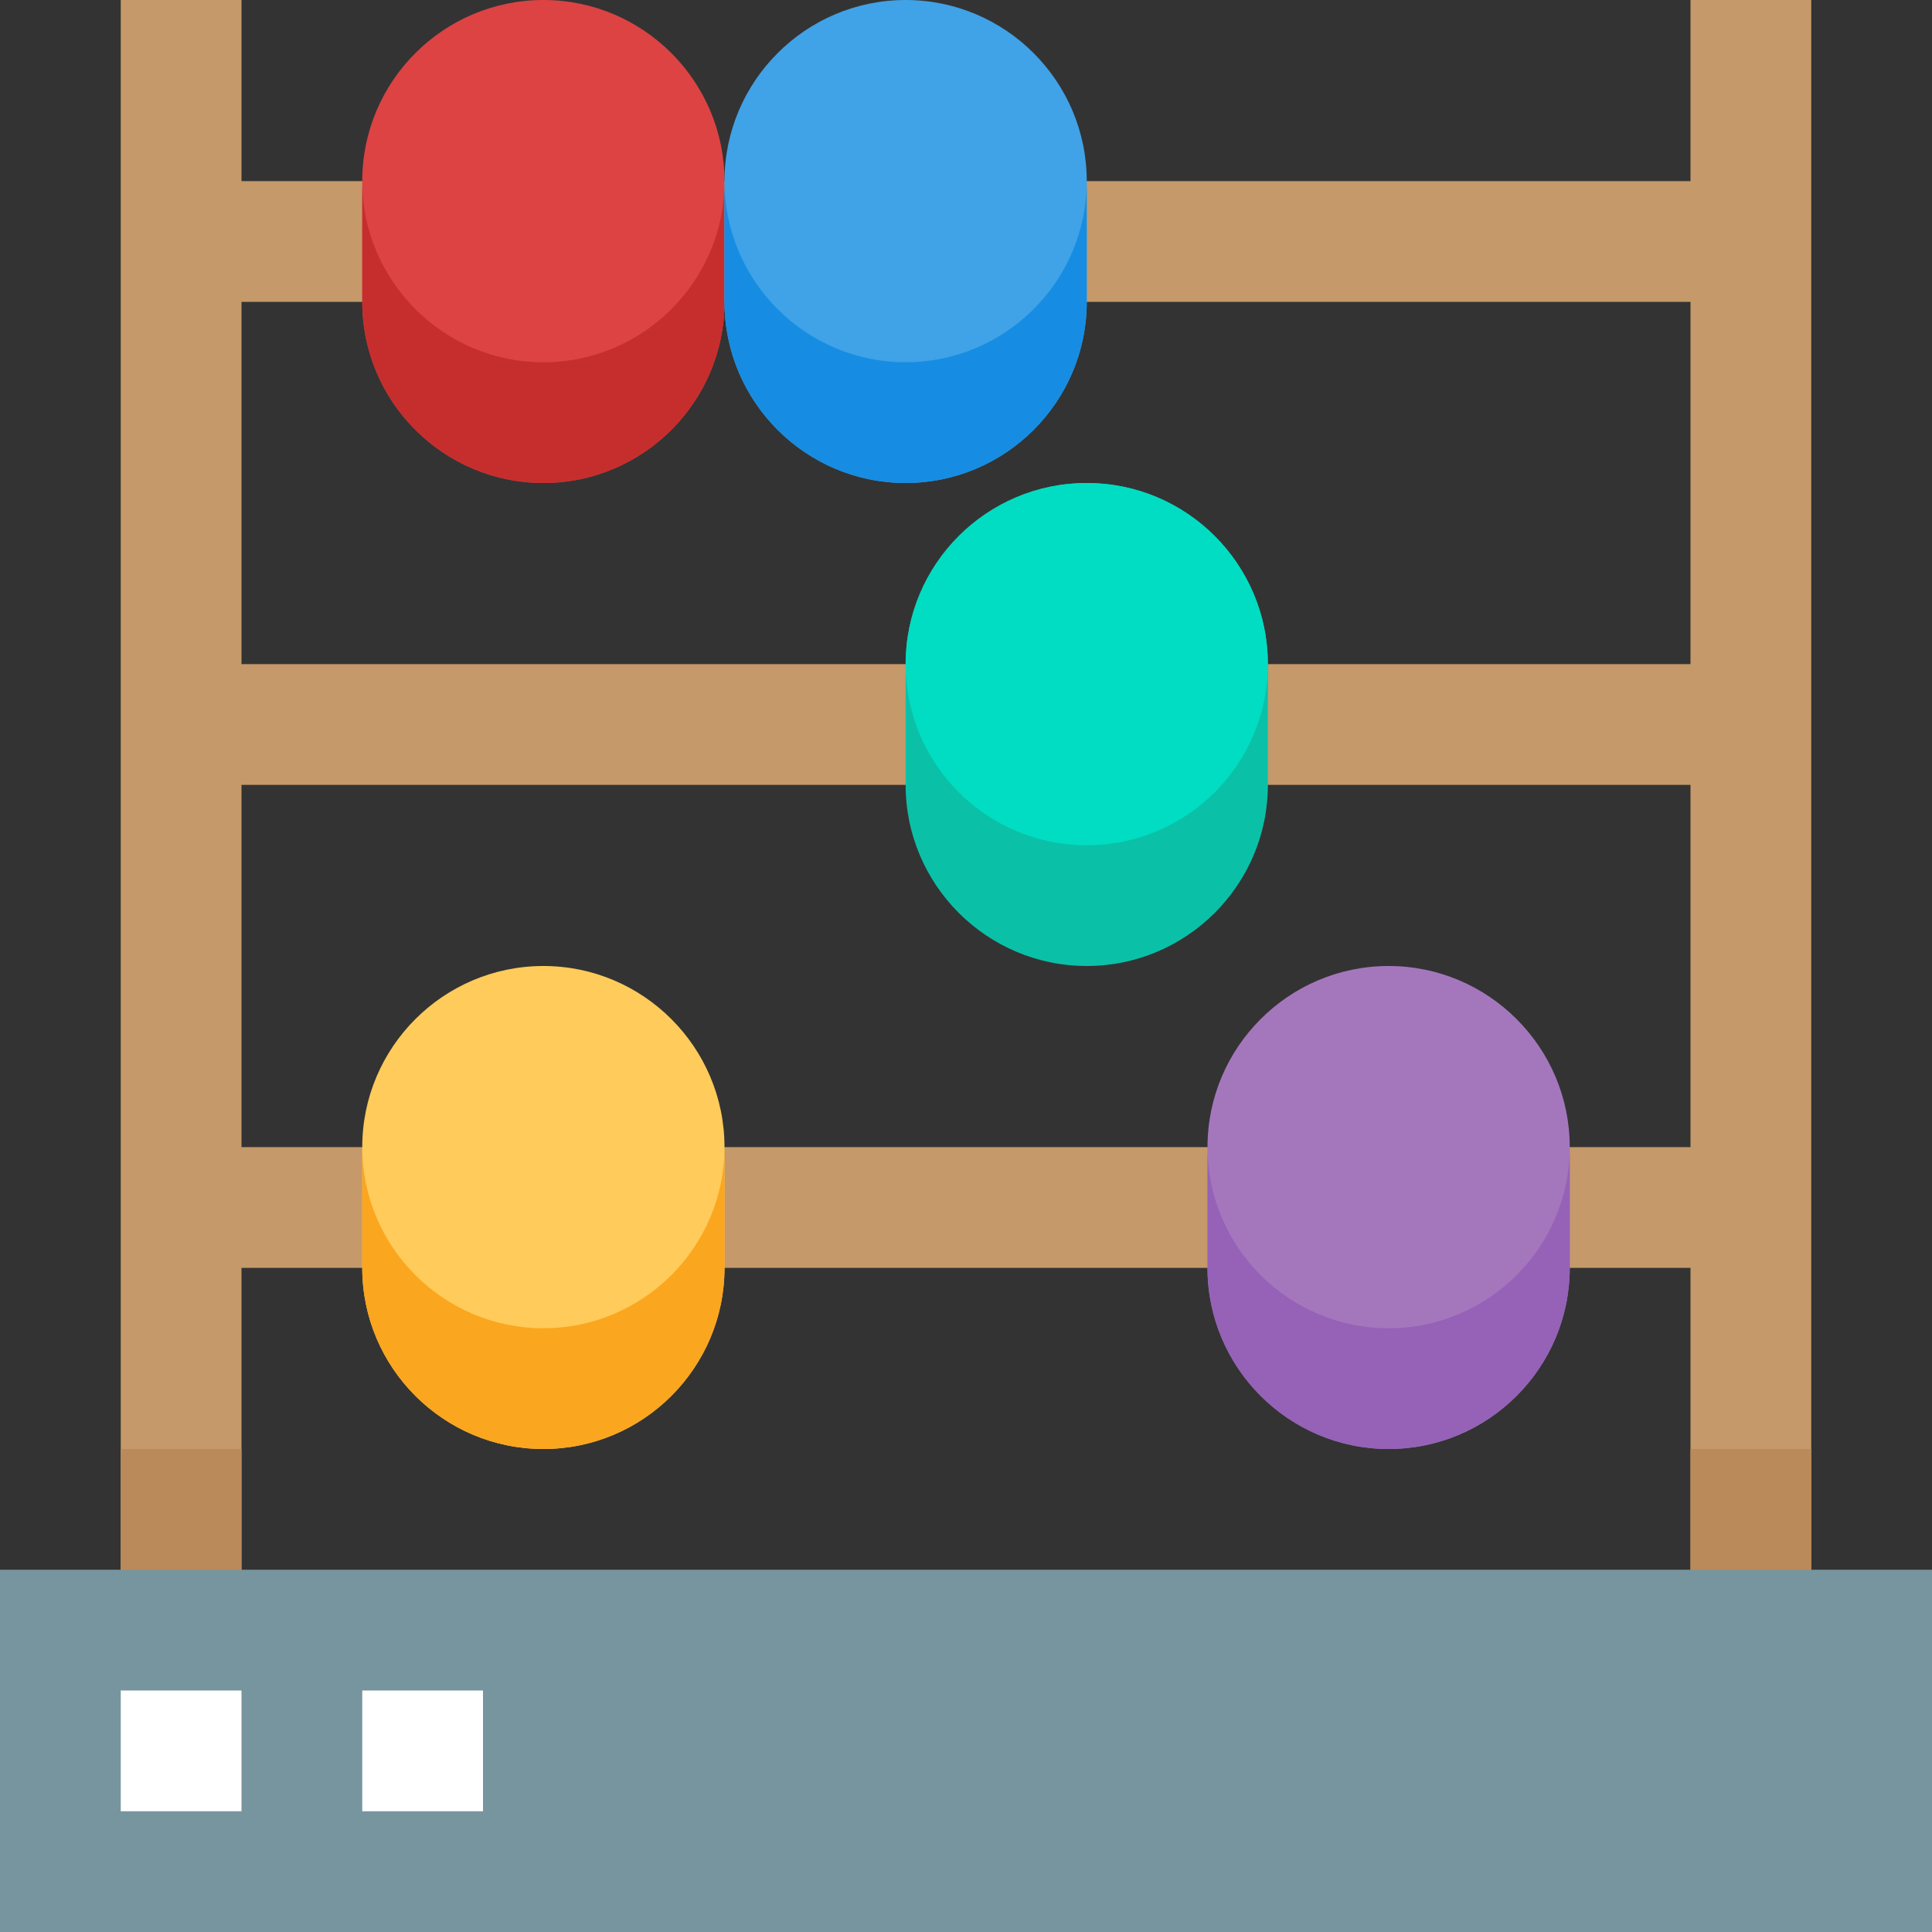 <svg height="512pt" viewBox="0 0 512 512" width="512pt" xmlns="http://www.w3.org/2000/svg"><rect x="0" y="0" width="512" height="512" fill="#333333" stroke="none"/><path d="m448 0v48h-384v-48h-32v432h32v-96h384v96h32v-432zm-384 80h384v96h-384zm0 224v-96h384v96zm0 0" fill="#c59969"/><path d="m144 128c-26.465 0-48-21.535-48-48v-32c0-26.465 21.535-48 48-48s48 21.535 48 48v32c0 26.465-21.535 48-48 48zm0 0" fill="#dd4343"/><path d="m144 96c-26.465 0-48-21.535-48-48v32c0 26.465 21.535 48 48 48s48-21.535 48-48v-32c0 26.465-21.535 48-48 48zm0 0" fill="#c62e2e"/><path d="m32 384h32v48h-32zm0 0" fill="#ba8a5a"/><path d="m448 384h32v48h-32zm0 0" fill="#ba8a5a"/><path d="m0 416h512v96h-512zm0 0" fill="#77959e"/><path d="m240 128c-26.465 0-48-21.535-48-48v-32c0-26.465 21.535-48 48-48s48 21.535 48 48v32c0 26.465-21.535 48-48 48zm0 0" fill="#40a2e7"/><path d="m288 256c-26.465 0-48-21.535-48-48v-32c0-26.465 21.535-48 48-48s48 21.535 48 48v32c0 26.465-21.535 48-48 48zm0 0" fill="#0ac1a7"/><path d="m144 384c-26.465 0-48-21.535-48-48v-32c0-26.465 21.535-48 48-48s48 21.535 48 48v32c0 26.465-21.535 48-48 48zm0 0" fill="#ffcb5a"/><path d="m368 384c-26.465 0-48-21.535-48-48v-32c0-26.465 21.535-48 48-48s48 21.535 48 48v32c0 26.465-21.535 48-48 48zm0 0" fill="#a477bd"/><path d="m240 96c-26.465 0-48-21.535-48-48v32c0 26.465 21.535 48 48 48s48-21.535 48-48v-32c0 26.465-21.535 48-48 48zm0 0" fill="#168de2"/><path d="m336 176c0 26.508-21.492 48-48 48s-48-21.492-48-48 21.492-48 48-48 48 21.492 48 48zm0 0" fill="#00ddc2"/><path d="m368 352c-26.465 0-48-21.535-48-48v32c0 26.465 21.535 48 48 48s48-21.535 48-48v-32c0 26.465-21.535 48-48 48zm0 0" fill="#9562b7"/><path d="m144 352c-26.465 0-48-21.535-48-48v32c0 26.465 21.535 48 48 48s48-21.535 48-48v-32c0 26.465-21.535 48-48 48zm0 0" fill="#fba61f"/><g fill="#fff"><path d="m32 448h32v32h-32zm0 0"/><path d="m96 448h32v32h-32zm0 0"/></g></svg>